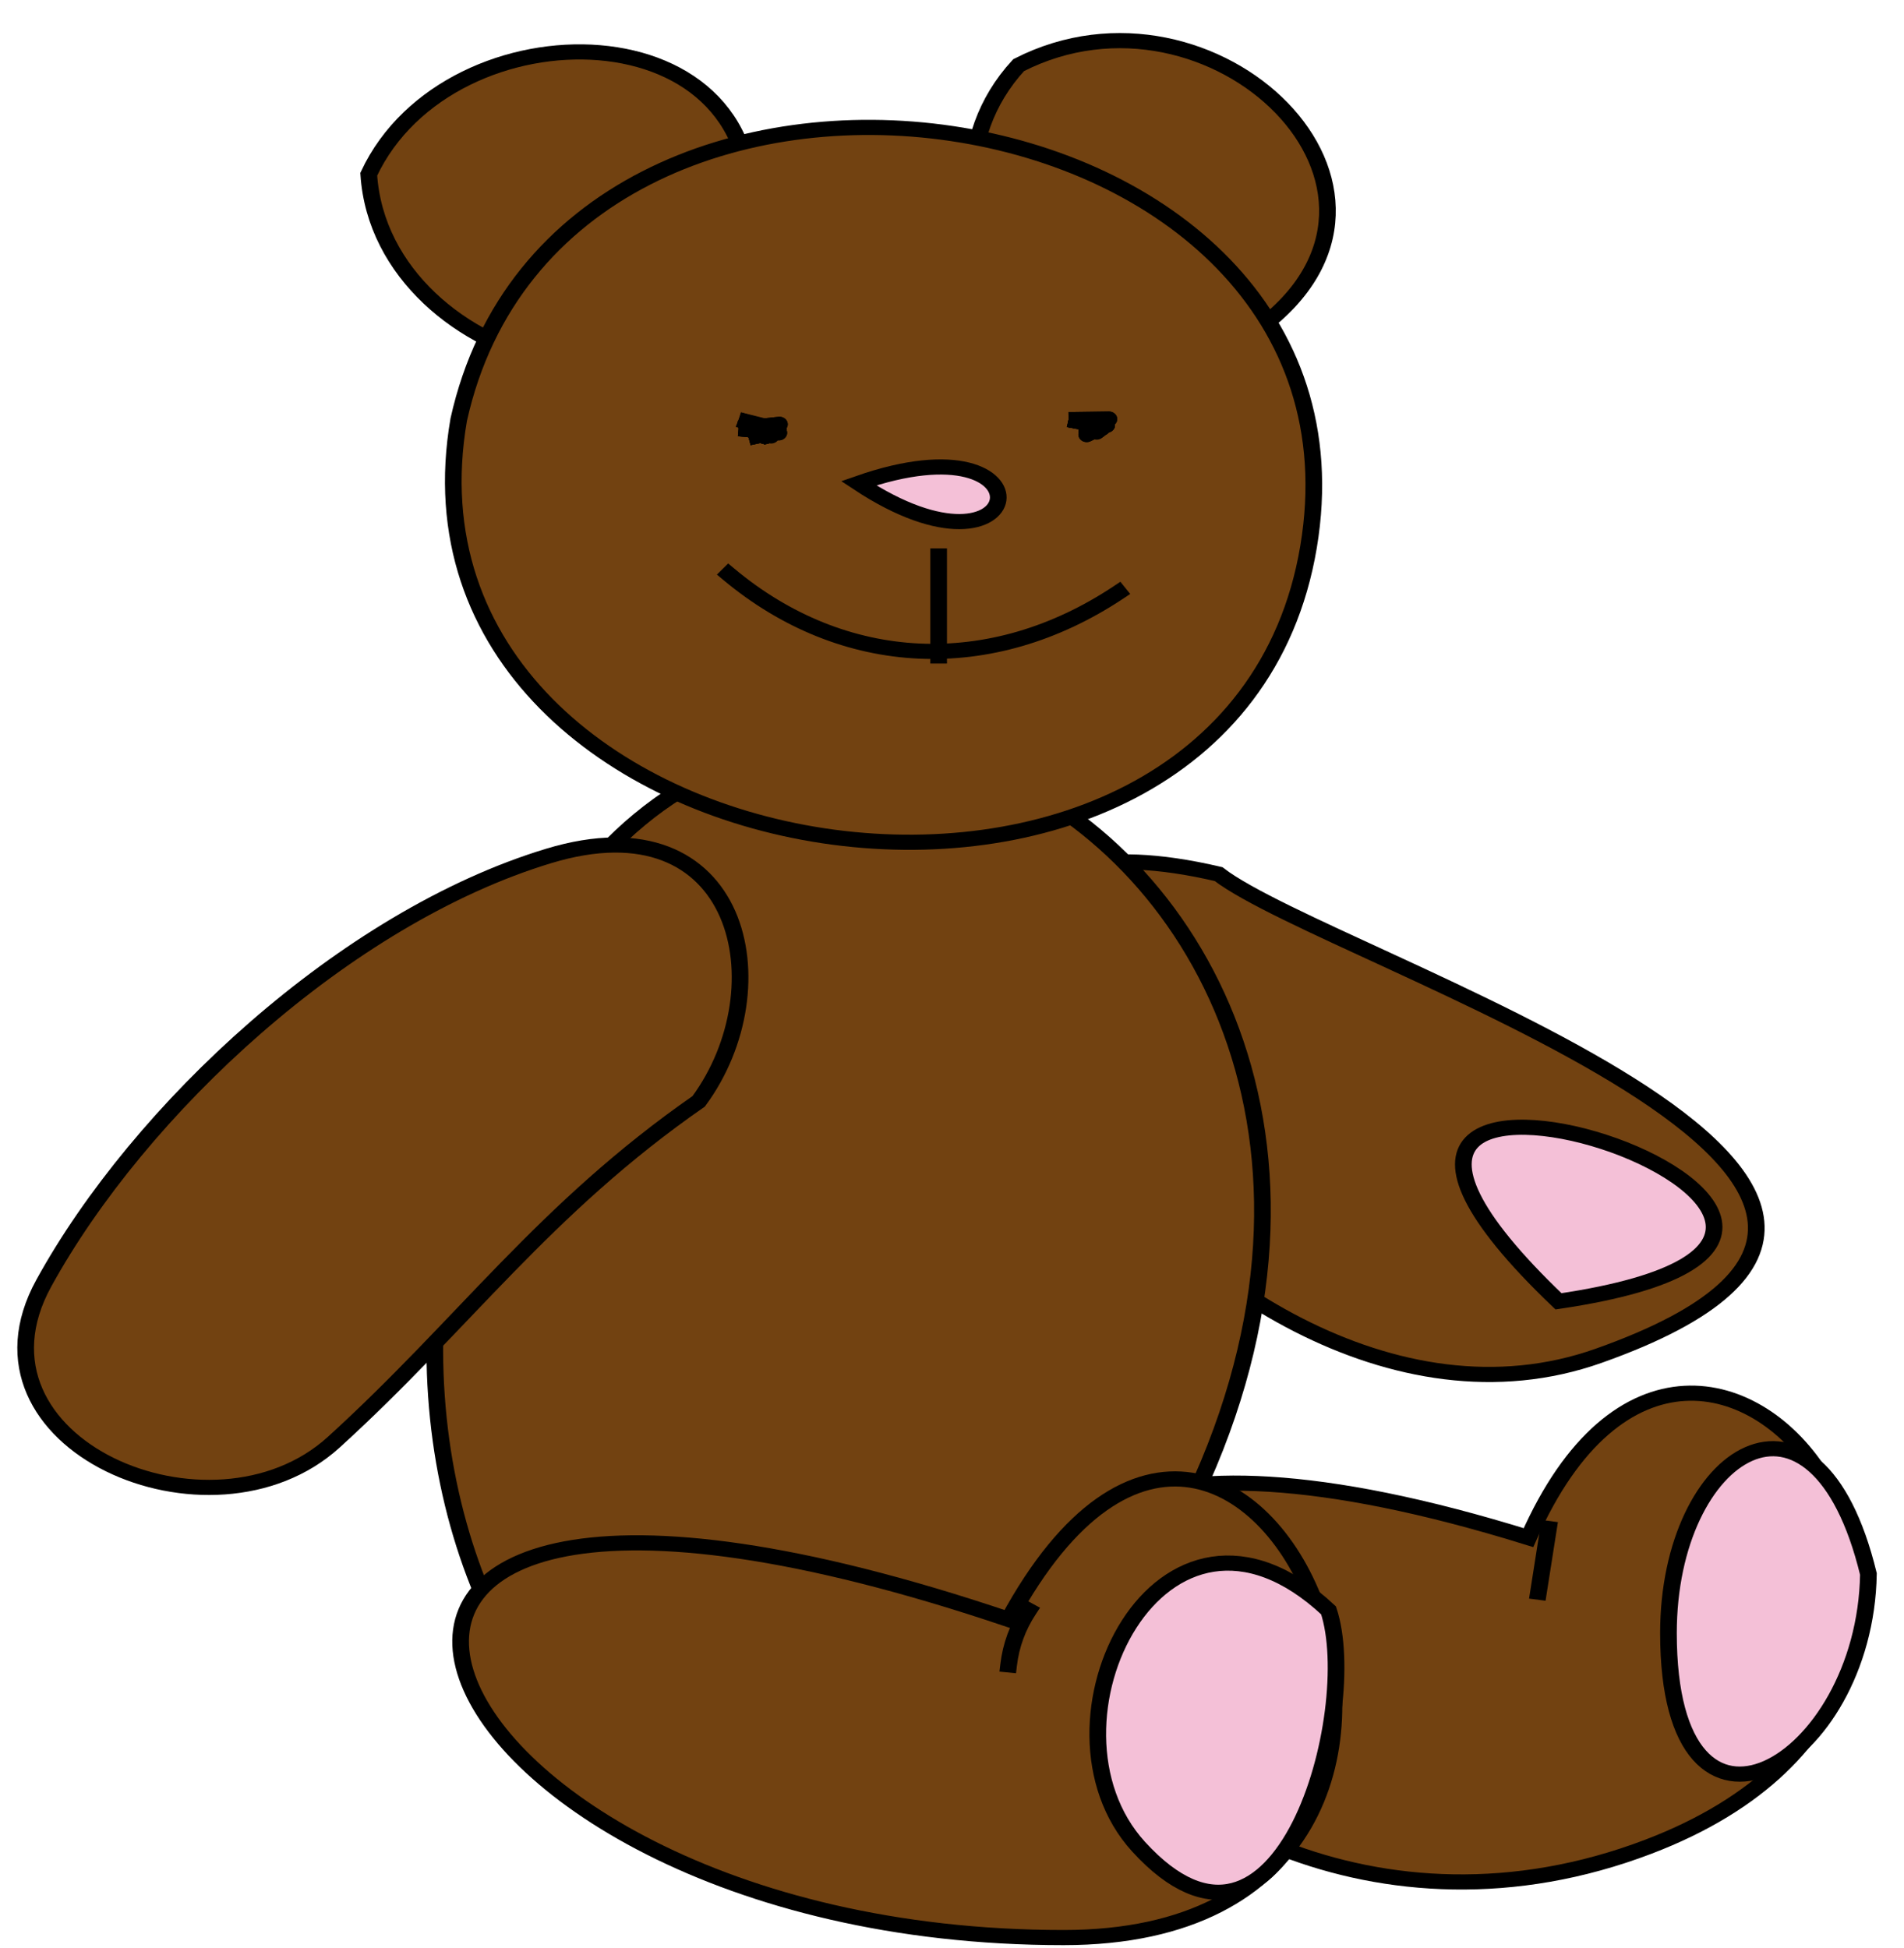 <?xml version="1.0" encoding="UTF-8" standalone="no"?>
<!DOCTYPE svg PUBLIC "-//W3C//DTD SVG 1.1//EN" "http://www.w3.org/Graphics/SVG/1.1/DTD/svg11.dtd">
<svg width="100%" height="100%" viewBox="0 0 823 842" version="1.1" xmlns="http://www.w3.org/2000/svg" xmlns:xlink="http://www.w3.org/1999/xlink" xml:space="preserve" xmlns:serif="http://www.serif.com/" style="fill-rule:evenodd;clip-rule:evenodd;stroke-linecap:square;stroke-miterlimit:10;">
    <g transform="matrix(5.762,0,0,5.239,-1950.22,-1784.61)">
        <path d="M429.875,412.765C438.36,419.942 494.11,438.599 458.375,452.515C427.887,464.387 393.084,403.281 429.875,412.765Z" style="fill:rgb(114,66,17);stroke:black;stroke-width:1.25px;"/>
    </g>
    <g transform="matrix(5.762,0,0,5.239,-1950.22,-1784.61)">
        <path d="M455.375,448.015C492.185,442.035 427.661,418.924 455.375,448.015Z" style="fill:rgb(244,192,215);stroke:black;stroke-width:1.25px;"/>
    </g>
    <g transform="matrix(5.762,0,0,5.239,-1950.22,-1784.61)">
        <path d="M453.125,467.515C466.329,434.555 495.77,478.905 462.125,493.015C421.53,510.04 389.918,445.919 453.125,467.515Z" style="fill:rgb(114,66,17);stroke:black;stroke-width:1.25px;"/>
    </g>
    <g transform="matrix(5.762,0,0,5.239,-1950.22,-1784.61)">
        <path d="M372.125,440.515C364.418,482.563 401.025,518.481 426.125,468.265C455.746,409.002 383.036,368.088 372.125,440.515Z" style="fill:rgb(114,66,17);stroke:black;stroke-width:1.25px;"/>
    </g>
    <g transform="matrix(5.762,0,0,5.239,-1950.22,-1784.61)">
        <path d="M414.127,474.265C432.354,437.308 456.386,500.515 418.251,500.515C367.432,500.515 350.752,450.728 414.127,474.265Z" style="fill:rgb(114,66,17);stroke:black;stroke-width:1.25px;"/>
    </g>
    <g transform="matrix(5.762,0,0,5.239,-1950.22,-1784.61)">
        <path d="M438.125,473.515C425.59,460.632 415.519,482.94 423.875,493.015C434.664,506.024 440.623,481.775 438.125,473.515Z" style="fill:rgb(244,192,215);stroke:black;stroke-width:1.25px;"/>
    </g>
    <g transform="matrix(5.762,0,0,5.239,-1950.22,-1784.61)">
        <path d="M390.875,431.515C379.262,440.39 373.254,449.886 363.5,459.64C354.319,468.821 335.125,459.764 341.75,446.515C348.911,432.194 364.346,416.358 379.625,411.265C394.092,406.443 397.187,422.101 390.875,431.515Z" style="fill:rgb(114,66,17);stroke:black;stroke-width:1.25px;"/>
    </g>
    <g transform="matrix(5.762,0,0,5.239,-1950.22,-1784.61)">
        <path d="M414.877,346.015C404.86,357.986 418.214,379.657 432.875,367.765C446.928,356.366 429.435,337.832 414.877,346.015Z" style="fill:rgb(114,66,17);stroke:black;stroke-width:1.25px;"/>
    </g>
    <g transform="matrix(5.762,0,0,5.239,-1950.22,-1784.61)">
        <path d="M366.125,355.015C367.083,371.34 392.523,378.332 394.625,359.515C396.685,341.07 372.197,340.726 366.125,355.015Z" style="fill:rgb(114,66,17);stroke:black;stroke-width:1.25px;"/>
    </g>
    <g transform="matrix(5.762,0,0,5.239,-1950.22,-1784.61)">
        <path d="M372.875,375.265C366.79,413.989 430.7,424.614 436.625,385.765C442.53,347.046 380.608,337.035 372.875,375.265Z" style="fill:rgb(114,66,17);stroke:black;stroke-width:1.25px;"/>
    </g>
    <g transform="matrix(5.762,0,0,5.239,-1950.22,-1784.61)">
        <path d="M402.875,380.515C415.822,389.932 417.828,374.76 402.875,380.515Z" style="fill:rgb(244,192,215);stroke:black;stroke-width:1.25px;"/>
    </g>
    <g transform="matrix(5.762,0,0,5.239,-1950.22,-1784.61)">
        <path d="M422.375,389.515C412.801,396.52 401.736,395.934 393.125,388.015C402.875,388.515 412.625,389.015 422.375,389.515Z" style="fill:rgb(114,66,17);"/>
    </g>
    <g transform="matrix(5.762,0,0,5.239,-1950.22,-1784.61)">
        <path d="M422.375,389.515C412.801,396.52 401.736,395.934 393.125,388.015" style="fill:none;fill-rule:nonzero;stroke:black;stroke-width:1.25px;"/>
    </g>
    <g transform="matrix(5.762,0,0,5.239,-1950.22,-1784.61)">
        <path d="M408.877,386.515L408.877,394.765L408.877,386.515Z" style="fill:rgb(114,66,17);"/>
    </g>
    <g transform="matrix(5.762,0,0,5.239,-1950.22,-1784.61)">
        <path d="M408.877,386.515L408.877,394.765" style="fill:none;fill-rule:nonzero;stroke:black;stroke-width:1.25px;"/>
    </g>
    <g transform="matrix(5.762,0,0,5.239,-1950.22,-1784.61)">
        <path d="M418.625,375.265C422.296,375.853 422.572,375.896 418.625,375.265Z" style="fill:rgb(114,66,17);stroke:black;stroke-width:1.25px;"/>
    </g>
    <g transform="matrix(5.762,0,0,5.239,-1950.22,-1784.61)">
        <path d="M419.375,376.015C421.022,376.015 421.022,376.015 419.375,376.015Z" style="fill:rgb(114,66,17);stroke:black;stroke-width:1.25px;"/>
    </g>
    <g transform="matrix(5.762,0,0,5.239,-1950.22,-1784.61)">
        <path d="M419.375,376.015C421.022,376.015 421.022,376.015 419.375,376.015Z" style="fill:rgb(114,66,17);stroke:black;stroke-width:1.25px;"/>
    </g>
    <g transform="matrix(5.762,0,0,5.239,-1950.22,-1784.61)">
        <path d="M418.625,375.265C422.296,375.853 422.572,375.896 418.625,375.265Z" style="fill:rgb(114,66,17);stroke:black;stroke-width:1.25px;"/>
    </g>
    <g transform="matrix(5.762,0,0,5.239,-1950.22,-1784.61)">
        <path d="M418.625,375.265C423.03,375.197 422.272,375.209 418.625,375.265Z" style="fill:rgb(114,66,17);stroke:black;stroke-width:1.25px;"/>
    </g>
    <g transform="matrix(5.762,0,0,5.239,-1950.22,-1784.61)">
        <path d="M420.875,376.015C420.233,376.361 419.231,376.902 420.875,376.015Z" style="fill:rgb(114,66,17);stroke:black;stroke-width:1.25px;"/>
    </g>
    <g transform="matrix(5.762,0,0,5.239,-1950.22,-1784.61)">
        <path d="M418.625,375.265C421.826,375.979 422.318,376.088 418.625,375.265Z" style="fill:rgb(114,66,17);stroke:black;stroke-width:1.25px;"/>
    </g>
    <g transform="matrix(5.762,0,0,5.239,-1950.22,-1784.61)">
        <path d="M419.375,375.265C421.945,376.412 421.232,376.094 419.375,375.265Z" style="fill:rgb(114,66,17);stroke:black;stroke-width:1.25px;"/>
    </g>
    <g transform="matrix(5.762,0,0,5.239,-1950.22,-1784.61)">
        <path d="M419.375,375.265C422.361,376.268 421.141,375.858 419.375,375.265Z" style="fill:rgb(114,66,17);stroke:black;stroke-width:1.25px;"/>
    </g>
    <g transform="matrix(5.762,0,0,5.239,-1950.22,-1784.61)">
        <path d="M419.375,375.265C422.046,376.719 420.32,375.78 419.375,375.265Z" style="fill:rgb(114,66,17);stroke:black;stroke-width:1.25px;"/>
    </g>
    <g transform="matrix(5.762,0,0,5.239,-1950.22,-1784.61)">
        <path d="M419.375,376.015C420.611,375.793 421.779,375.583 419.375,376.015Z" style="fill:rgb(114,66,17);stroke:black;stroke-width:1.25px;"/>
    </g>
    <g transform="matrix(5.762,0,0,5.239,-1950.22,-1784.61)">
        <path d="M419.375,376.015C421.022,376.015 421.022,376.015 419.375,376.015Z" style="fill:rgb(114,66,17);stroke:black;stroke-width:1.25px;"/>
    </g>
    <g transform="matrix(5.762,0,0,5.239,-1950.22,-1784.61)">
        <path d="M419.375,376.015C421.022,376.015 421.022,376.015 419.375,376.015Z" style="fill:rgb(114,66,17);stroke:black;stroke-width:1.25px;"/>
    </g>
    <g transform="matrix(5.762,0,0,5.239,-1950.22,-1784.61)">
        <path d="M419.375,376.015C421.022,376.015 421.022,376.015 419.375,376.015Z" style="fill:rgb(114,66,17);stroke:black;stroke-width:1.25px;"/>
    </g>
    <g transform="matrix(5.762,0,0,5.239,-1950.22,-1784.61)">
        <path d="M418.625,375.265C422.296,375.853 422.572,375.896 418.625,375.265Z" style="fill:rgb(114,66,17);stroke:black;stroke-width:1.25px;"/>
    </g>
    <g transform="matrix(5.762,0,0,5.239,-1950.22,-1784.61)">
        <path d="M418.625,375.265C423.03,375.197 422.272,375.209 418.625,375.265Z" style="fill:rgb(114,66,17);stroke:black;stroke-width:1.25px;"/>
    </g>
    <g transform="matrix(5.762,0,0,5.239,-1950.22,-1784.61)">
        <path d="M420.875,376.015C420.233,376.361 419.231,376.902 420.875,376.015Z" style="fill:rgb(114,66,17);stroke:black;stroke-width:1.25px;"/>
    </g>
    <g transform="matrix(5.762,0,0,5.239,-1950.22,-1784.61)">
        <path d="M418.625,375.265C421.826,375.979 422.318,376.088 418.625,375.265Z" style="fill:rgb(114,66,17);stroke:black;stroke-width:1.25px;"/>
    </g>
    <g transform="matrix(5.762,0,0,5.239,-1950.22,-1784.61)">
        <path d="M419.375,375.265C421.945,376.412 421.232,376.094 419.375,375.265Z" style="fill:rgb(114,66,17);stroke:black;stroke-width:1.25px;"/>
    </g>
    <g transform="matrix(5.762,0,0,5.239,-1950.22,-1784.61)">
        <path d="M419.375,375.265C422.361,376.268 421.141,375.858 419.375,375.265Z" style="fill:rgb(114,66,17);stroke:black;stroke-width:1.25px;"/>
    </g>
    <g transform="matrix(5.762,0,0,5.239,-1950.22,-1784.61)">
        <path d="M419.375,375.265C422.046,376.719 420.32,375.78 419.375,375.265Z" style="fill:rgb(114,66,17);stroke:black;stroke-width:1.25px;"/>
    </g>
    <g transform="matrix(5.762,0,0,5.239,-1950.22,-1784.61)">
        <path d="M419.375,376.015C420.611,375.793 421.779,375.583 419.375,376.015Z" style="fill:rgb(114,66,17);stroke:black;stroke-width:1.25px;"/>
    </g>
    <g transform="matrix(5.762,0,0,5.239,-1950.22,-1784.61)">
        <path d="M419.375,376.015C421.022,376.015 421.022,376.015 419.375,376.015Z" style="fill:rgb(114,66,17);stroke:black;stroke-width:1.25px;"/>
    </g>
    <g transform="matrix(5.762,0,0,5.239,-1950.22,-1784.61)">
        <path d="M419.375,376.015C421.022,376.015 421.022,376.015 419.375,376.015Z" style="fill:rgb(114,66,17);stroke:black;stroke-width:1.25px;"/>
    </g>
    <g transform="matrix(5.762,0,0,5.239,-1950.22,-1784.61)">
        <path d="M419.375,376.015C420.017,375.669 421.019,375.128 419.375,376.015Z" style="fill:rgb(114,66,17);stroke:black;stroke-width:1.25px;"/>
    </g>
    <g transform="matrix(5.762,0,0,5.239,-1950.22,-1784.61)">
        <path d="M418.625,375.265C421.279,375.723 423.138,376.043 418.625,375.265Z" style="fill:rgb(114,66,17);stroke:black;stroke-width:1.25px;"/>
    </g>
    <g transform="matrix(5.762,0,0,5.239,-1950.22,-1784.61)">
        <path d="M419.375,375.265C422.54,375.736 421.663,375.606 419.375,375.265Z" style="fill:rgb(114,66,17);stroke:black;stroke-width:1.25px;"/>
    </g>
    <g transform="matrix(5.762,0,0,5.239,-1950.22,-1784.61)">
        <path d="M420.875,376.015C419.875,376.015 419.875,376.015 420.875,376.015Z" style="fill:rgb(114,66,17);stroke:black;stroke-width:1.25px;"/>
    </g>
    <g transform="matrix(5.762,0,0,5.239,-1950.22,-1784.61)">
        <path d="M419.375,375.265C422.68,376.581 420.576,375.743 419.375,375.265Z" style="fill:rgb(114,66,17);stroke:black;stroke-width:1.25px;"/>
    </g>
    <g transform="matrix(5.762,0,0,5.239,-1950.22,-1784.61)">
        <path d="M419.375,375.265C422.349,377.034 420.158,375.731 419.375,375.265Z" style="fill:rgb(114,66,17);stroke:black;stroke-width:1.25px;"/>
    </g>
    <g transform="matrix(5.762,0,0,5.239,-1950.22,-1784.61)">
        <path d="M419.375,375.265C422.71,376.783 420.113,375.602 419.375,375.265Z" style="fill:rgb(114,66,17);stroke:black;stroke-width:1.25px;"/>
    </g>
    <g transform="matrix(5.762,0,0,5.239,-1950.22,-1784.61)">
        <path d="M419.375,375.265C420.852,376.236 421.247,376.496 419.375,375.265Z" style="fill:rgb(114,66,17);stroke:black;stroke-width:1.25px;"/>
    </g>
    <g transform="matrix(5.762,0,0,5.239,-1950.22,-1784.61)">
        <path d="M419.375,376.015C421.022,376.015 421.022,376.015 419.375,376.015Z" style="fill:rgb(114,66,17);stroke:black;stroke-width:1.25px;"/>
    </g>
    <g transform="matrix(5.762,0,0,5.239,-1950.22,-1784.61)">
        <path d="M419.375,376.015C421.022,376.015 421.022,376.015 419.375,376.015Z" style="fill:rgb(114,66,17);stroke:black;stroke-width:1.25px;"/>
    </g>
    <g transform="matrix(5.762,0,0,5.239,-1950.22,-1784.61)">
        <path d="M419.375,376.015C421.232,375.566 420.818,375.667 419.375,376.015Z" style="fill:rgb(114,66,17);stroke:black;stroke-width:1.25px;"/>
    </g>
    <g transform="matrix(5.762,0,0,5.239,-1950.22,-1784.61)">
        <path d="M419.375,376.015C420.375,376.015 420.375,376.015 419.375,376.015Z" style="fill:rgb(114,66,17);stroke:black;stroke-width:1.25px;"/>
    </g>
    <g transform="matrix(5.762,0,0,5.239,-1950.22,-1784.61)">
        <path d="M418.625,375.265C422.501,375.992 421.757,375.853 418.625,375.265Z" style="fill:rgb(114,66,17);stroke:black;stroke-width:1.25px;"/>
    </g>
    <g transform="matrix(5.762,0,0,5.239,-1950.22,-1784.61)">
        <path d="M419.375,375.265C422.633,376.42 420.324,375.602 419.375,375.265Z" style="fill:rgb(114,66,17);stroke:black;stroke-width:1.25px;"/>
    </g>
    <g transform="matrix(5.762,0,0,5.239,-1950.22,-1784.61)">
        <path d="M419.375,375.265C422.568,376.923 419.604,375.384 419.375,375.265Z" style="fill:rgb(114,66,17);stroke:black;stroke-width:1.25px;"/>
    </g>
    <g transform="matrix(5.762,0,0,5.239,-1950.22,-1784.61)">
        <path d="M419.375,375.265C421.947,376.871 420.408,375.91 419.375,375.265Z" style="fill:rgb(114,66,17);stroke:black;stroke-width:1.25px;"/>
    </g>
    <g transform="matrix(5.762,0,0,5.239,-1950.22,-1784.61)">
        <path d="M419.375,375.265C421.285,376.711 421.121,376.587 419.375,375.265Z" style="fill:rgb(114,66,17);stroke:black;stroke-width:1.25px;"/>
    </g>
    <g transform="matrix(5.762,0,0,5.239,-1950.22,-1784.61)">
        <path d="M419.375,376.015C421.232,375.566 420.818,375.667 419.375,376.015Z" style="fill:rgb(114,66,17);stroke:black;stroke-width:1.25px;"/>
    </g>
    <g transform="matrix(5.762,0,0,5.239,-1950.22,-1784.61)">
        <path d="M419.375,376.015C421.232,375.566 420.818,375.667 419.375,376.015Z" style="fill:rgb(114,66,17);stroke:black;stroke-width:1.25px;"/>
    </g>
    <g transform="matrix(5.762,0,0,5.239,-1950.22,-1784.61)">
        <path d="M419.375,376.015C421.232,375.566 420.818,375.667 419.375,376.015Z" style="fill:rgb(114,66,17);stroke:black;stroke-width:1.25px;"/>
    </g>
    <g transform="matrix(5.762,0,0,5.239,-1950.22,-1784.61)">
        <path d="M419.375,376.015C420.375,376.015 420.375,376.015 419.375,376.015Z" style="fill:rgb(114,66,17);stroke:black;stroke-width:1.25px;"/>
    </g>
    <g transform="matrix(5.762,0,0,5.239,-1950.22,-1784.61)">
        <path d="M419.375,376.015C420.375,376.015 420.375,376.015 419.375,376.015Z" style="fill:rgb(114,66,17);stroke:black;stroke-width:1.25px;"/>
    </g>
    <g transform="matrix(5.762,0,0,5.239,-1950.22,-1784.61)">
        <path d="M419.375,375.265C420.702,376.215 421.154,376.539 419.375,375.265Z" style="fill:rgb(114,66,17);stroke:black;stroke-width:1.25px;"/>
    </g>
    <g transform="matrix(5.762,0,0,5.239,-1950.22,-1784.61)">
        <path d="M419.375,375.265C421.231,376.239 420.804,376.015 419.375,375.265Z" style="fill:rgb(114,66,17);stroke:black;stroke-width:1.25px;"/>
    </g>
    <g transform="matrix(5.762,0,0,5.239,-1950.22,-1784.61)">
        <path d="M419.375,376.015C421.232,375.566 420.818,375.667 419.375,376.015Z" style="fill:rgb(114,66,17);stroke:black;stroke-width:1.25px;"/>
    </g>
    <g transform="matrix(5.762,0,0,5.239,-1950.22,-1784.61)">
        <path d="M419.375,376.015C421.232,375.566 420.818,375.667 419.375,376.015Z" style="fill:rgb(114,66,17);stroke:black;stroke-width:1.25px;"/>
    </g>
    <g transform="matrix(5.762,0,0,5.239,-1950.22,-1784.61)">
        <path d="M419.375,376.015C420.017,375.669 421.019,375.128 419.375,376.015Z" style="fill:rgb(114,66,17);stroke:black;stroke-width:1.25px;"/>
    </g>
    <g transform="matrix(5.762,0,0,5.239,-1950.22,-1784.61)">
        <path d="M419.375,376.015C420.017,375.669 421.019,375.128 419.375,376.015Z" style="fill:rgb(114,66,17);stroke:black;stroke-width:1.25px;"/>
    </g>
    <g transform="matrix(5.762,0,0,5.239,-1950.22,-1784.61)">
        <path d="M419.375,376.015C420.017,375.669 421.019,375.128 419.375,376.015Z" style="fill:rgb(114,66,17);stroke:black;stroke-width:1.25px;"/>
    </g>
    <g transform="matrix(5.762,0,0,5.239,-1950.22,-1784.61)">
        <path d="M419.375,376.015C420.375,376.015 420.375,376.015 419.375,376.015Z" style="fill:rgb(114,66,17);stroke:black;stroke-width:1.25px;"/>
    </g>
    <g transform="matrix(5.762,0,0,5.239,-1950.22,-1784.61)">
        <path d="M393.875,375.265C397.613,376.292 398.106,376.428 393.875,375.265Z" style="fill:rgb(114,66,17);stroke:black;stroke-width:1.25px;"/>
    </g>
    <g transform="matrix(5.762,0,0,5.239,-1950.22,-1784.61)">
        <path d="M394.625,376.765C396.483,376.316 396.068,376.417 394.625,376.765Z" style="fill:rgb(114,66,17);stroke:black;stroke-width:1.25px;"/>
    </g>
    <g transform="matrix(5.762,0,0,5.239,-1950.22,-1784.61)">
        <path d="M394.625,376.015C396.481,376.989 396.054,376.765 394.625,376.015Z" style="fill:rgb(114,66,17);stroke:black;stroke-width:1.25px;"/>
    </g>
    <g transform="matrix(5.762,0,0,5.239,-1950.22,-1784.61)">
        <path d="M393.875,376.015C397.352,375.601 398.513,375.462 393.875,376.015Z" style="fill:rgb(114,66,17);stroke:black;stroke-width:1.25px;"/>
    </g>
    <g transform="matrix(5.762,0,0,5.239,-1950.22,-1784.61)">
        <path d="M393.875,375.265C398.183,376.821 397.592,376.607 393.875,375.265Z" style="fill:rgb(114,66,17);stroke:black;stroke-width:1.25px;"/>
    </g>
    <g transform="matrix(5.762,0,0,5.239,-1950.22,-1784.61)">
        <path d="M396.125,376.765C394.481,375.878 395.483,376.419 396.125,376.765Z" style="fill:rgb(114,66,17);stroke:black;stroke-width:1.25px;"/>
    </g>
    <g transform="matrix(5.762,0,0,5.239,-1950.22,-1784.61)">
        <path d="M393.875,376.015C397.081,376.121 397.869,376.146 393.875,376.015Z" style="fill:rgb(114,66,17);stroke:black;stroke-width:1.25px;"/>
    </g>
    <g transform="matrix(5.762,0,0,5.239,-1950.22,-1784.61)">
        <path d="M393.875,376.015C397.544,376.373 397.459,376.365 393.875,376.015Z" style="fill:rgb(114,66,17);stroke:black;stroke-width:1.25px;"/>
    </g>
    <g transform="matrix(5.762,0,0,5.239,-1950.22,-1784.61)">
        <path d="M394.625,376.015C396.288,376.113 397.729,376.199 394.625,376.015Z" style="fill:rgb(114,66,17);stroke:black;stroke-width:1.25px;"/>
    </g>
    <g transform="matrix(5.762,0,0,5.239,-1950.22,-1784.61)">
        <path d="M394.625,376.015C396.142,376.48 396.413,376.564 394.625,376.015Z" style="fill:rgb(114,66,17);stroke:black;stroke-width:1.25px;"/>
    </g>
    <g transform="matrix(5.762,0,0,5.239,-1950.22,-1784.61)">
        <path d="M394.625,376.015C396.276,376.412 396.29,376.415 394.625,376.015Z" style="fill:rgb(114,66,17);stroke:black;stroke-width:1.25px;"/>
    </g>
    <g transform="matrix(5.762,0,0,5.239,-1950.22,-1784.61)">
        <path d="M394.625,376.015C396.481,376.989 396.054,376.765 394.625,376.015Z" style="fill:rgb(114,66,17);stroke:black;stroke-width:1.25px;"/>
    </g>
    <g transform="matrix(5.762,0,0,5.239,-1950.22,-1784.61)">
        <path d="M394.625,376.765C396.483,376.316 396.068,376.417 394.625,376.765Z" style="fill:rgb(114,66,17);stroke:black;stroke-width:1.25px;"/>
    </g>
    <g transform="matrix(5.762,0,0,5.239,-1950.22,-1784.61)">
        <path d="M394.625,376.015C396.481,376.989 396.054,376.765 394.625,376.015Z" style="fill:rgb(114,66,17);stroke:black;stroke-width:1.25px;"/>
    </g>
    <g transform="matrix(5.762,0,0,5.239,-1950.22,-1784.61)">
        <path d="M393.875,376.015C397.352,375.601 398.513,375.462 393.875,376.015Z" style="fill:rgb(114,66,17);stroke:black;stroke-width:1.25px;"/>
    </g>
    <g transform="matrix(5.762,0,0,5.239,-1950.22,-1784.61)">
        <path d="M393.875,375.265C398.183,376.821 397.592,376.607 393.875,375.265Z" style="fill:rgb(114,66,17);stroke:black;stroke-width:1.25px;"/>
    </g>
    <g transform="matrix(5.762,0,0,5.239,-1950.22,-1784.61)">
        <path d="M396.125,376.765C394.481,375.878 395.483,376.419 396.125,376.765Z" style="fill:rgb(114,66,17);stroke:black;stroke-width:1.25px;"/>
    </g>
    <g transform="matrix(5.762,0,0,5.239,-1950.22,-1784.61)">
        <path d="M393.875,376.015C397.081,376.121 397.869,376.146 393.875,376.015Z" style="fill:rgb(114,66,17);stroke:black;stroke-width:1.25px;"/>
    </g>
    <g transform="matrix(5.762,0,0,5.239,-1950.22,-1784.61)">
        <path d="M393.875,376.015C397.544,376.373 397.459,376.365 393.875,376.015Z" style="fill:rgb(114,66,17);stroke:black;stroke-width:1.25px;"/>
    </g>
    <g transform="matrix(5.762,0,0,5.239,-1950.22,-1784.61)">
        <path d="M394.625,376.015C396.288,376.113 397.729,376.199 394.625,376.015Z" style="fill:rgb(114,66,17);stroke:black;stroke-width:1.25px;"/>
    </g>
    <g transform="matrix(5.762,0,0,5.239,-1950.22,-1784.61)">
        <path d="M394.625,376.015C396.142,376.48 396.413,376.564 394.625,376.015Z" style="fill:rgb(114,66,17);stroke:black;stroke-width:1.25px;"/>
    </g>
    <g transform="matrix(5.762,0,0,5.239,-1950.22,-1784.61)">
        <path d="M394.625,376.015C396.276,376.412 396.29,376.415 394.625,376.015Z" style="fill:rgb(114,66,17);stroke:black;stroke-width:1.25px;"/>
    </g>
    <g transform="matrix(5.762,0,0,5.239,-1950.22,-1784.61)">
        <path d="M394.625,376.015C396.481,376.989 396.054,376.765 394.625,376.015Z" style="fill:rgb(114,66,17);stroke:black;stroke-width:1.25px;"/>
    </g>
    <g transform="matrix(5.762,0,0,5.239,-1950.22,-1784.61)">
        <path d="M394.625,376.765C396.483,376.316 396.068,376.417 394.625,376.765Z" style="fill:rgb(114,66,17);stroke:black;stroke-width:1.25px;"/>
    </g>
    <g transform="matrix(5.762,0,0,5.239,-1950.22,-1784.61)">
        <path d="M394.625,376.015C396.269,376.902 395.267,376.361 394.625,376.015Z" style="fill:rgb(114,66,17);stroke:black;stroke-width:1.25px;"/>
    </g>
    <g transform="matrix(5.762,0,0,5.239,-1950.22,-1784.61)">
        <path d="M393.875,376.015C396.873,375.947 397.733,375.928 393.875,376.015Z" style="fill:rgb(114,66,17);stroke:black;stroke-width:1.25px;"/>
    </g>
    <g transform="matrix(5.762,0,0,5.239,-1950.22,-1784.61)">
        <path d="M393.875,376.015C397.549,375.756 397.425,375.764 393.875,376.015Z" style="fill:rgb(114,66,17);stroke:black;stroke-width:1.25px;"/>
    </g>
    <g transform="matrix(5.762,0,0,5.239,-1950.22,-1784.61)">
        <path d="M396.125,376.765C394.481,375.878 395.483,376.419 396.125,376.765Z" style="fill:rgb(114,66,17);stroke:black;stroke-width:1.25px;"/>
    </g>
    <g transform="matrix(5.762,0,0,5.239,-1950.22,-1784.61)">
        <path d="M394.625,376.015C397.217,376.482 396.782,376.404 394.625,376.015Z" style="fill:rgb(114,66,17);stroke:black;stroke-width:1.25px;"/>
    </g>
    <g transform="matrix(5.762,0,0,5.239,-1950.22,-1784.61)">
        <path d="M394.625,376.015C397.883,377.17 395.575,376.352 394.625,376.015Z" style="fill:rgb(114,66,17);stroke:black;stroke-width:1.25px;"/>
    </g>
    <g transform="matrix(5.762,0,0,5.239,-1950.22,-1784.61)">
        <path d="M394.625,376.015C396.756,376.266 396.604,376.248 394.625,376.015Z" style="fill:rgb(114,66,17);stroke:black;stroke-width:1.25px;"/>
    </g>
    <g transform="matrix(5.762,0,0,5.239,-1950.22,-1784.61)">
        <path d="M394.625,376.015C396.142,376.48 396.413,376.564 394.625,376.015Z" style="fill:rgb(114,66,17);stroke:black;stroke-width:1.25px;"/>
    </g>
    <g transform="matrix(5.762,0,0,5.239,-1950.22,-1784.61)">
        <path d="M394.625,376.015C397.196,376.751 395.321,376.214 394.625,376.015Z" style="fill:rgb(114,66,17);stroke:black;stroke-width:1.25px;"/>
    </g>
    <g transform="matrix(5.762,0,0,5.239,-1950.22,-1784.61)">
        <path d="M394.625,376.015C396.481,376.989 396.054,376.765 394.625,376.015Z" style="fill:rgb(114,66,17);stroke:black;stroke-width:1.25px;"/>
    </g>
    <g transform="matrix(5.762,0,0,5.239,-1950.22,-1784.61)">
        <path d="M394.625,376.765C395.267,376.419 396.269,375.878 394.625,376.765Z" style="fill:rgb(114,66,17);stroke:black;stroke-width:1.25px;"/>
    </g>
    <g transform="matrix(5.762,0,0,5.239,-1950.22,-1784.61)">
        <path d="M394.625,376.015C396.269,376.902 395.267,376.361 394.625,376.015Z" style="fill:rgb(114,66,17);stroke:black;stroke-width:1.25px;"/>
    </g>
    <g transform="matrix(5.762,0,0,5.239,-1950.22,-1784.61)">
        <path d="M393.875,376.015C397.443,376.241 396.806,376.201 393.875,376.015Z" style="fill:rgb(114,66,17);stroke:black;stroke-width:1.25px;"/>
    </g>
    <g transform="matrix(5.762,0,0,5.239,-1950.22,-1784.61)">
        <path d="M394.625,376.015C396.676,376.015 396.676,376.015 394.625,376.015Z" style="fill:rgb(114,66,17);stroke:black;stroke-width:1.25px;"/>
    </g>
    <g transform="matrix(5.762,0,0,5.239,-1950.22,-1784.61)">
        <path d="M395.375,376.765C395.375,375.765 395.375,375.765 395.375,376.765Z" style="fill:rgb(114,66,17);stroke:black;stroke-width:1.25px;"/>
    </g>
    <g transform="matrix(5.762,0,0,5.239,-1950.22,-1784.61)">
        <path d="M394.625,376.015C396.573,376.277 396.145,376.22 394.625,376.015Z" style="fill:rgb(114,66,17);stroke:black;stroke-width:1.25px;"/>
    </g>
    <g transform="matrix(5.762,0,0,5.239,-1950.22,-1784.61)">
        <path d="M394.625,376.015C397.177,376.905 395.24,376.229 394.625,376.015Z" style="fill:rgb(114,66,17);stroke:black;stroke-width:1.25px;"/>
    </g>
    <g transform="matrix(5.762,0,0,5.239,-1950.22,-1784.61)">
        <path d="M394.625,376.015C396.744,376.387 395.528,376.174 394.625,376.015Z" style="fill:rgb(114,66,17);stroke:black;stroke-width:1.25px;"/>
    </g>
    <g transform="matrix(5.762,0,0,5.239,-1950.22,-1784.61)">
        <path d="M394.625,376.015C396.272,376.015 396.272,376.015 394.625,376.015Z" style="fill:rgb(114,66,17);stroke:black;stroke-width:1.25px;"/>
    </g>
    <g transform="matrix(5.762,0,0,5.239,-1950.22,-1784.61)">
        <path d="M394.625,376.015C396.481,376.989 396.054,376.765 394.625,376.015Z" style="fill:rgb(114,66,17);stroke:black;stroke-width:1.25px;"/>
    </g>
    <g transform="matrix(5.762,0,0,5.239,-1950.22,-1784.61)">
        <path d="M394.625,376.015C396.481,376.989 396.054,376.765 394.625,376.015Z" style="fill:rgb(114,66,17);stroke:black;stroke-width:1.25px;"/>
    </g>
    <g transform="matrix(5.762,0,0,5.239,-1950.22,-1784.61)">
        <path d="M394.625,376.765C395.267,376.419 396.269,375.878 394.625,376.765Z" style="fill:rgb(114,66,17);stroke:black;stroke-width:1.25px;"/>
    </g>
    <g transform="matrix(5.762,0,0,5.239,-1950.22,-1784.61)">
        <path d="M394.625,376.015C396.269,376.902 395.267,376.361 394.625,376.015Z" style="fill:rgb(114,66,17);stroke:black;stroke-width:1.25px;"/>
    </g>
    <g transform="matrix(5.762,0,0,5.239,-1950.22,-1784.61)">
        <path d="M394.625,376.015C395.898,376.015 395.898,376.015 394.625,376.015Z" style="fill:rgb(114,66,17);stroke:black;stroke-width:1.25px;"/>
    </g>
    <g transform="matrix(5.762,0,0,5.239,-1950.22,-1784.61)">
        <path d="M394.625,376.015C396.272,376.015 396.272,376.015 394.625,376.015Z" style="fill:rgb(114,66,17);stroke:black;stroke-width:1.25px;"/>
    </g>
    <g transform="matrix(5.762,0,0,5.239,-1950.22,-1784.61)">
        <path d="M395.375,376.765C395.375,375.765 395.375,375.765 395.375,376.765Z" style="fill:rgb(114,66,17);stroke:black;stroke-width:1.25px;"/>
    </g>
    <g transform="matrix(5.762,0,0,5.239,-1950.22,-1784.61)">
        <path d="M394.625,376.015C396.068,376.364 396.483,376.464 394.625,376.015Z" style="fill:rgb(114,66,17);stroke:black;stroke-width:1.25px;"/>
    </g>
    <g transform="matrix(5.762,0,0,5.239,-1950.22,-1784.61)">
        <path d="M394.625,376.015C396.068,376.364 396.483,376.464 394.625,376.015Z" style="fill:rgb(114,66,17);stroke:black;stroke-width:1.25px;"/>
    </g>
    <g transform="matrix(5.762,0,0,5.239,-1950.22,-1784.61)">
        <path d="M394.625,376.015C396.269,376.902 395.267,376.361 394.625,376.015Z" style="fill:rgb(114,66,17);stroke:black;stroke-width:1.25px;"/>
    </g>
    <g transform="matrix(5.762,0,0,5.239,-1950.22,-1784.61)">
        <path d="M394.625,376.015C396.269,376.902 395.267,376.361 394.625,376.015Z" style="fill:rgb(114,66,17);stroke:black;stroke-width:1.25px;"/>
    </g>
    <g transform="matrix(5.762,0,0,5.239,-1950.22,-1784.61)">
        <path d="M394.625,376.015C396.269,376.902 395.267,376.361 394.625,376.015Z" style="fill:rgb(114,66,17);stroke:black;stroke-width:1.25px;"/>
    </g>
    <g transform="matrix(5.762,0,0,5.239,-1950.22,-1784.61)">
        <path d="M394.625,376.015C396.269,376.902 395.267,376.361 394.625,376.015Z" style="fill:rgb(114,66,17);stroke:black;stroke-width:1.25px;"/>
    </g>
    <g transform="matrix(5.762,0,0,5.239,-1950.22,-1784.61)">
        <path d="M478.625,470.515C474.678,452.63 463.625,460.375 463.625,475.39C463.625,495.802 478.396,486.26 478.625,470.515Z" style="fill:rgb(244,192,215);stroke:black;stroke-width:1.25px;"/>
    </g>
    <g transform="matrix(5.762,0,0,5.239,-1950.22,-1784.61)">
        <path d="M454.625,466.765C453.802,472.53 453.802,472.53 454.625,466.765Z" style="fill:rgb(114,66,17);"/>
    </g>
    <g transform="matrix(5.762,0,0,5.239,-1950.22,-1784.61)">
        <path d="M454.625,466.765C454.375,468.515 454.125,470.265 453.875,472.015" style="fill:none;fill-rule:nonzero;stroke:black;stroke-width:1.25px;"/>
    </g>
    <g transform="matrix(5.762,0,0,5.239,-1950.22,-1784.61)">
        <path d="M415.627,473.515C413.905,478.381 413.843,478.557 415.627,473.515Z" style="fill:rgb(114,66,17);"/>
    </g>
    <g transform="matrix(5.762,0,0,5.239,-1950.22,-1784.61)">
        <path d="M415.627,473.515C414.802,474.895 414.302,476.395 414.127,478.015" style="fill:none;fill-rule:nonzero;stroke:black;stroke-width:1.25px;"/>
    </g>
</svg>
